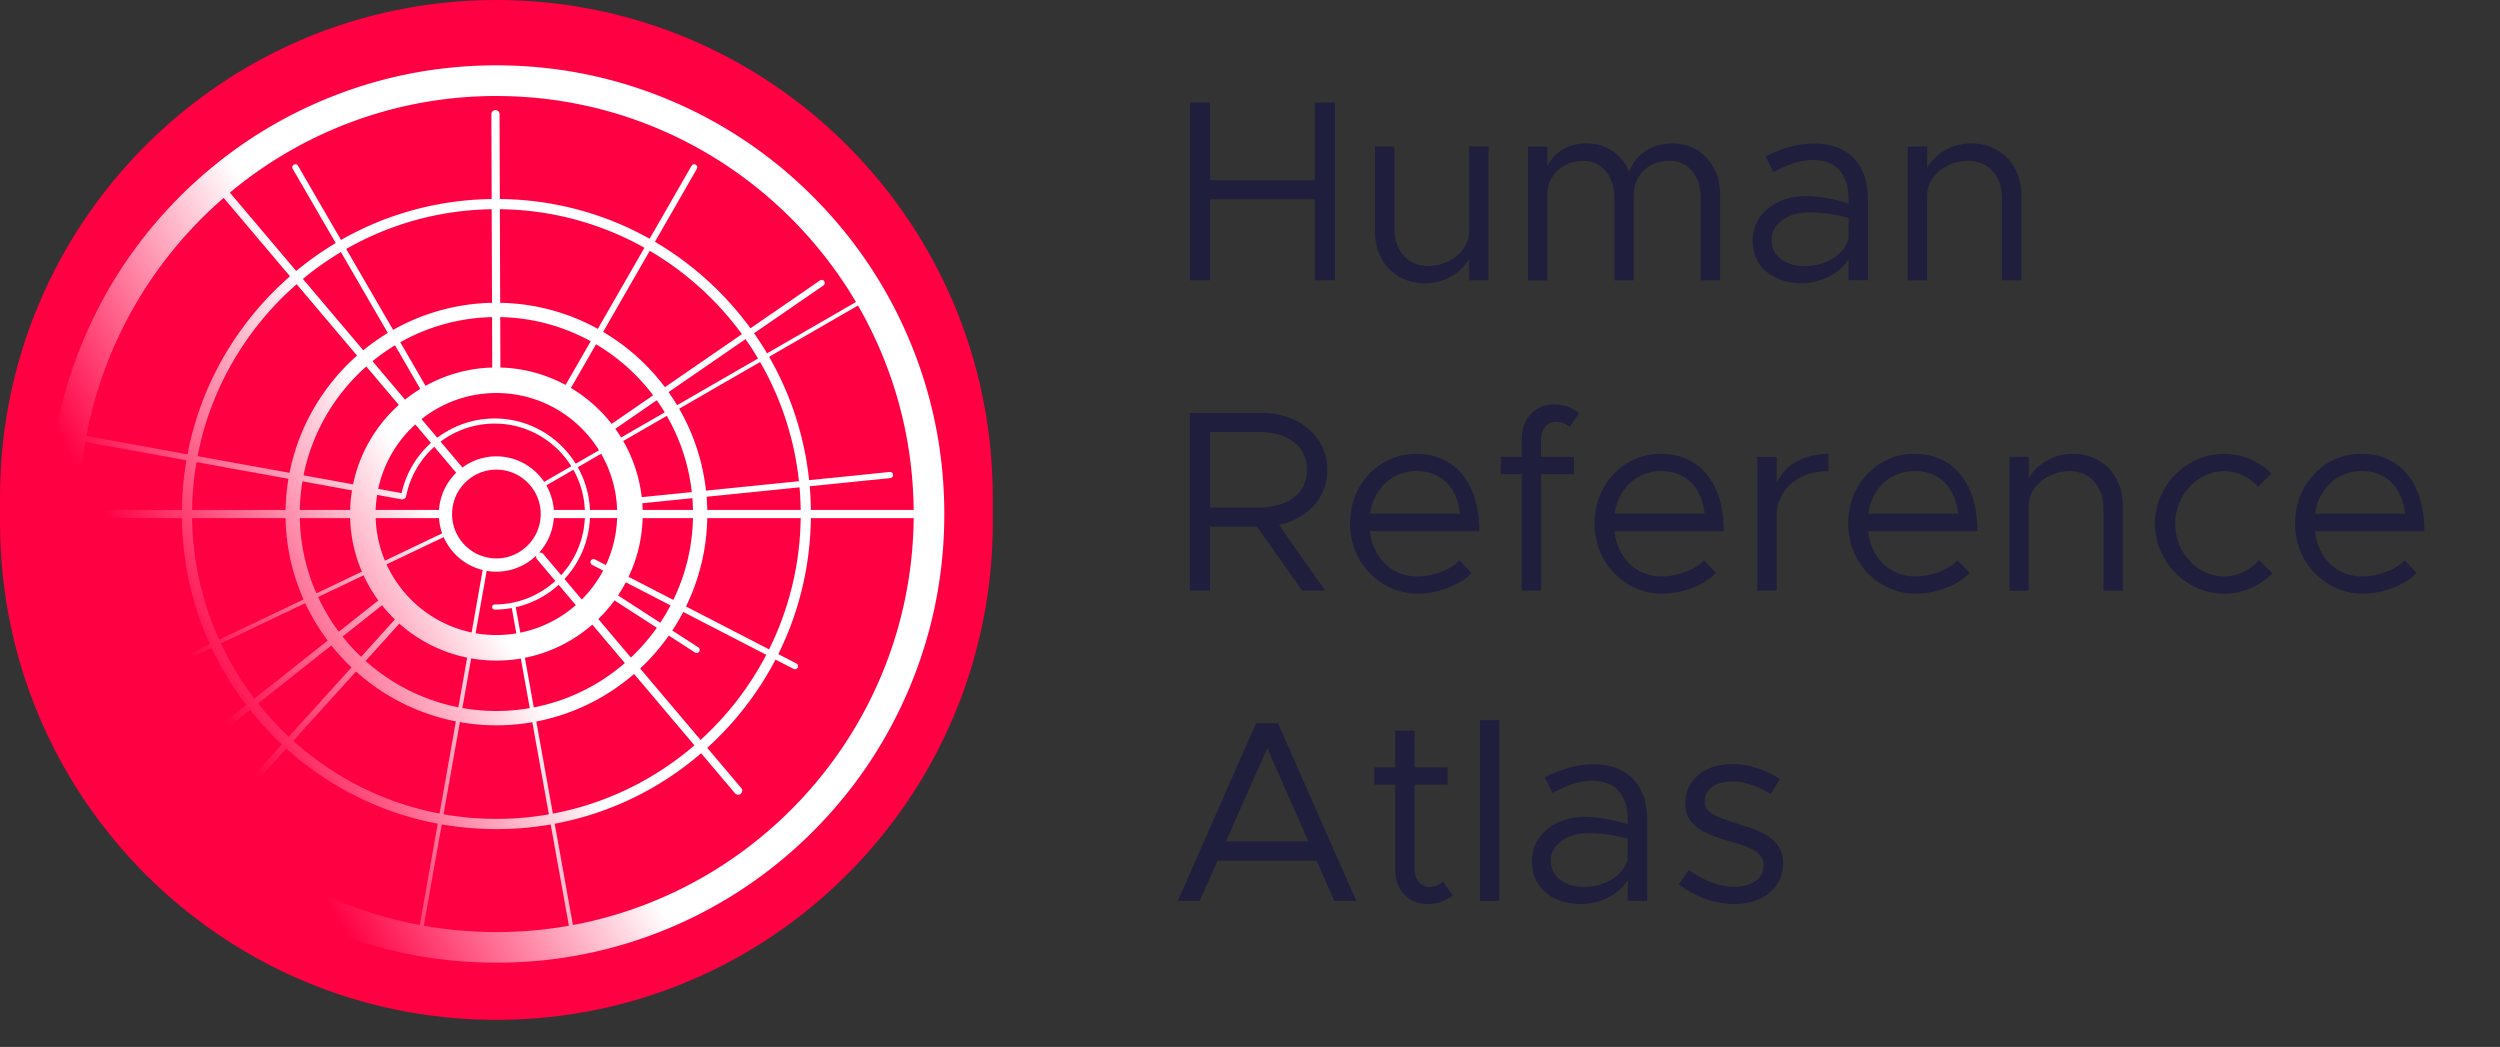 <svg xmlns="http://www.w3.org/2000/svg" width="554" height="232" fill="none" viewBox="0 0 554 232">
    <rect x="0" y="0" width="554" height="232" fill="#333333" stroke="none"/>
    <path fill="#FF0043" d="M220 110.189C220 49.333 170.751 0 110 0S0 49.333 0 110.189v5.622C0 176.667 49.249 226 110 226s110-49.333 110-110.189z"/>
    <path fill="url(#a)" d="M201.457 75.204c-5-11.84-12.156-22.472-21.27-31.603s-19.73-16.3-31.549-21.306c-12.239-5.185-25.238-7.816-38.637-7.816s-26.398 2.629-38.637 7.816c-11.82 5.008-22.433 12.177-31.55 21.306-9.115 9.129-16.27 19.763-21.268 31.603-5.176 12.26-7.803 25.281-7.803 38.703s2.624 26.443 7.803 38.703c5 11.839 12.156 22.472 21.269 31.603 9.113 9.129 19.73 16.3 31.549 21.306 12.24 5.185 25.238 7.815 38.637 7.815s26.398-2.628 38.637-7.815c11.819-5.009 22.436-12.177 31.549-21.306 9.114-9.131 16.272-19.764 21.27-31.603 5.176-12.26 7.802-25.281 7.802-38.703s-2.624-26.443-7.802-38.703M202.472 113H179.69a70 70 0 0 0-.26-5.244l17.866-1.811a.68.68 0 0 0 .605-.745.677.677 0 0 0-.743-.607l-17.859 1.812a69.2 69.2 0 0 0-8.867-27.335l19.698-11.364c7.708 13.363 12.181 28.82 12.339 45.294zm-184.941 0c.05-5.13.517-10.161 1.37-15.06l22.403 4.063a70.4 70.4 0 0 0-.992 10.997zm26.011-10.591 20.374 3.697a47 47 0 0 0-.64 6.894H42.576c.047-3.604.377-7.141.97-10.591zm96.263 43.304-7.219-8.534a32.7 32.7 0 0 0 3.585-4.13l9.38 6.066a44 44 0 0 1-5.746 6.598m-63.893-4.653 8.742-6.926a33 33 0 0 0 2.848 3.133l-7.49 8.276a44 44 0 0 1-4.1-4.483m5.257-59.85 7.208 8.52c-5.067 4.553-8.702 10.675-10.13 17.596l-10.977-1.992c1.901-9.519 6.901-17.928 13.897-24.125zm50.016 43.951 2.475 1.277a27 27 0 0 1-4.736 6.414l-3.84-4.537a21.1 21.1 0 0 0 5.646-13.506h6.022a26.7 26.7 0 0 1-2.489 10.413l-2.459-1.27a.68.68 0 0 0-.622 1.207zm-45.525-.095 12.658-6.036a12.82 12.82 0 0 0 8.643 7.286l-2.452 13.838c-8.393-1.759-15.352-7.467-18.849-15.088m6.37-31.019 3.471 4.103a21.08 21.08 0 0 0-6.51 11.126l-5.177-.94a26.83 26.83 0 0 1 8.218-14.289zm-3.04 16.61a.666.666 0 0 0 .504-.111.56.56 0 0 0 .477-.451 19.97 19.97 0 0 1 6.26-11.083l4.867 5.753a12.75 12.75 0 0 0-3.82 8.235H83.246c.039-1.127.145-2.239.319-3.328zm31.404 12.115a.9.9 0 0 0-.952-.281 12.74 12.74 0 0 0 3.28-7.677h6.88a20 20 0 0 1-5.25 12.636l-3.956-4.676zm-20.211-8.864c0-5.423 4.405-9.835 9.818-9.835 5.414 0 9.819 4.412 9.819 9.835s-4.405 9.836-9.819 9.836c-5.413 0-9.818-4.413-9.818-9.836m22.539-.906a12.7 12.7 0 0 0-1.659-5.445l5.994-3.457a19.9 19.9 0 0 1 2.545 8.902zm-2.134-6.215c-2.294-3.409-6.182-5.658-10.587-5.658a12.67 12.67 0 0 0-7.522 2.466l-4.848-5.728a19.96 19.96 0 0 1 11.984-3.999c7.153 0 13.442 3.781 16.979 9.453l-6.008 3.466zm-23.308 8.027c.084 1.175.323 2.307.703 3.376L85.3 124.24a26.7 26.7 0 0 1-2.05-9.425zm10.567 11.687a12.695 12.695 0 0 0 10.987-3.387.91.91 0 0 0 .181.831l4.051 4.789a19.97 19.97 0 0 1-9.31 4.784.403.403 0 0 0-.231.047 20 20 0 0 1-3.908.385.566.566 0 0 0 0 1.132 21 21 0 0 0 3.79-.342l1.011 5.618a26.8 26.8 0 0 1-9.021-.032zm6.444 8.058a21.06 21.06 0 0 0 9.505-4.963l3.806 4.499a26.7 26.7 0 0 1-12.298 6.1l-1.015-5.638zm16.441-21.554a21.05 21.05 0 0 0-2.696-9.469l5.172-2.984a26.66 26.66 0 0 1 3.546 12.453zm-3.157-10.248c-3.734-6.011-10.386-10.02-17.958-10.02-4.726 0-9.15 1.575-12.716 4.265l-3.49-4.123A26.6 26.6 0 0 1 110 87.095c9.586 0 18.012 5.074 22.741 12.684zm8.781-7.739 9.188-6.328a44 44 0 0 1 1.759 2.683l-9.665 5.577a33 33 0 0 0-1.282-1.932m-.814-1.089a32.7 32.7 0 0 0-9.027-7.956l5.562-9.68a43.9 43.9 0 0 1 12.662 11.304l-9.197 6.335zm-10.207-8.626a32.2 32.2 0 0 0-14.448-3.858l-.038-11.174A43.25 43.25 0 0 1 130.9 75.62l-5.565 9.682zm-16.256-3.856a32.17 32.17 0 0 0-14.778 4.055l-5.598-9.659a43.2 43.2 0 0 1 20.338-5.567l.038 11.173zM93.13 86.187a33 33 0 0 0-3.374 2.375l-7.208-8.52a44 44 0 0 1 4.984-3.516l5.598 9.659zm-15.128 22.481a33 33 0 0 0-.411 4.338H66.437c.043-2.151.244-4.264.59-6.329L78 108.668zm-.411 6.149c.115 4.2 1.03 8.201 2.6 11.86l-10.073 4.804a43.45 43.45 0 0 1-3.68-16.664h11.155zm2.968 12.686a32.6 32.6 0 0 0 3.273 5.556l-8.75 6.931a43.8 43.8 0 0 1-4.59-7.687zm7.94 10.691a32.3 32.3 0 0 0 15.022 7.54l-1.948 10.999c-7.796-1.537-14.85-5.162-20.56-10.268l7.488-8.271zm15.91 7.707a32.5 32.5 0 0 0 11.01.03l1.978 10.995a43.6 43.6 0 0 1-7.396.631c-2.52 0-5.09-.226-7.54-.656zm11.898-.133a32.3 32.3 0 0 0 14.948-7.354l7.208 8.518a43.44 43.44 0 0 1-20.178 9.831zm20.644-13.825a32 32 0 0 0 1.731-2.907l9.911 5.117a44 44 0 0 1-2.276 3.847zm2.341-4.121a32.3 32.3 0 0 0 3.117-13.007h11.155a43.5 43.5 0 0 1-4.354 18.126l-9.916-5.119zm3.117-14.819a32 32 0 0 0-.074-1.483l11.097-1.125q.103 1.294.132 2.608zm-.203-2.834a32.3 32.3 0 0 0-4.103-12.442l9.661-5.574a43.4 43.4 0 0 1 5.537 16.89zm8.299-19.599 17.936-10.347a67.15 67.15 0 0 1 8.607 26.414l-20.598 2.087a46.5 46.5 0 0 0-5.945-18.154m-.461-.779a47 47 0 0 0-1.894-2.898l17.054-11.744a67 67 0 0 1 2.776 4.293l-17.936 10.347zm-2.694-3.993a47.1 47.1 0 0 0-13.695-12.252l10.325-17.968a68 68 0 0 1 20.431 18.469l-17.063 11.75zm-14.873-12.924a46.35 46.35 0 0 0-21.64-5.771l-.07-20.74a66.9 66.9 0 0 1 32.038 8.54zm-23.448-5.77a46.4 46.4 0 0 0-21.915 5.998L76.72 55.17a66.9 66.9 0 0 1 32.238-8.803zm-23.086 6.682a47 47 0 0 0-5.44 3.838L67.118 61.807a68 68 0 0 1 8.431-5.95zm-6.82 5.01c-7.544 6.664-12.93 15.723-14.965 25.98l-20.372-3.698c2.907-15.077 10.83-28.383 21.957-38.098zm-15.849 36.021a46.6 46.6 0 0 0 3.985 18.027L48.56 141.76a67.2 67.2 0 0 1-5.99-26.943h20.704m4.36 18.851a47 47 0 0 0 4.966 8.289l-16.233 12.861a67.8 67.8 0 0 1-7.425-12.238l18.69-8.914zm5.798 9.365a47 47 0 0 0 4.457 4.865l-13.9 15.356a68 68 0 0 1-6.788-7.363zm5.456 5.782c6.142 5.5 13.738 9.401 22.131 11.043L97.4 180.28c-12.307-2.339-23.441-8.04-32.412-16.109zm23.021 11.21c2.629.462 5.335.704 8.094.704 2.76 0 5.371-.235 7.957-.681l3.67 20.411a67.672 67.672 0 0 1-23.342-.014l3.619-20.42zm16.939-.14a46.6 46.6 0 0 0 21.66-10.533l13.379 15.813c-8.79 7.562-19.538 12.899-31.368 15.131zm23.005-11.744a47 47 0 0 0 6.358-7.298l5.798 3.75a.674.674 0 0 0 .936-.202.68.68 0 0 0-.202-.939l-5.768-3.729a47 47 0 0 0 2.432-4.114l18.401 9.498a68 68 0 0 1-14.563 18.862l-13.39-15.828zm10.169-13.744a46.6 46.6 0 0 0 4.706-19.578h20.702a67.2 67.2 0 0 1-7.007 29.076l-18.401-9.5zm4.706-21.389a47 47 0 0 0-.147-2.928l20.598-2.087q.217 2.483.251 5.015zm-46.727-91.73c33.884 0 63.571 18.351 79.677 45.652L169.98 78.294a71 71 0 0 0-2.875-4.449l15.365-10.58a.678.678 0 1 0-.768-1.119l-15.39 10.599a71 71 0 0 0-7.023-8.201 70 70 0 0 0-14.156-10.96l9.285-16.162a.678.678 0 1 0-1.175-.68l-9.288 16.162c-10.047-5.63-21.387-8.678-33.194-8.803l-.064-18.797a.906.906 0 0 0-.904-.903h-.002c-.5 0-.902.407-.902.908l.063 18.794c-11.893.175-23.303 3.313-33.386 9.07L66.04 36.739a.678.678 0 1 0-1.173.681l9.527 16.438a70 70 0 0 0-8.756 6.195L50.942 42.679c16.03-13.36 36.626-21.405 59.061-21.405zm-60.44 22.579L64.26 61.23a72 72 0 0 0-3.547 3.313c-9.992 10.01-16.574 22.526-19.167 36.131l-22.404-4.066c3.96-20.907 14.954-39.349 30.42-52.752m-32.03 70.962h22.781c.125 9.79 2.247 19.259 6.175 27.933l-20.532 9.79c-5.291-11.506-8.295-24.276-8.424-37.723m8.806 38.545 20.528-9.788a69.5 69.5 0 0 0 7.7 12.673l-14.773 11.703a.678.678 0 0 0 .841 1.064L55.4 157.317a71 71 0 0 0 5.314 5.966c.57.571 1.148 1.123 1.733 1.671l-13.094 14.464a.68.68 0 0 0 .502 1.136.68.68 0 0 0 .502-.222l13.087-14.456c9.554 8.61 21.102 14.307 33.556 16.648l-3.98 22.458c-29.547-5.513-54.197-25.146-66.688-51.618zm67.576 51.781 3.978-22.456a70.4 70.4 0 0 0 12.108 1.044c4.102 0 8.096-.349 12.031-1.03l4.037 22.444a92.5 92.5 0 0 1-16.068 1.402c-5.479 0-10.86-.482-16.089-1.404zm33.045-.158-4.037-22.447c11.975-2.237 23.111-7.574 32.449-15.618l7.51 8.877a.903.903 0 0 0 1.273.105.91.91 0 0 0 .106-1.277l-7.533-8.905q1.305-1.183 2.558-2.439a70 70 0 0 0 12.568-17.119l4 2.065q.152.077.31.075a.68.68 0 0 0 .312-1.284l-4.003-2.067c4.597-9.263 7.086-19.508 7.219-30.134h22.782c-.432 44.876-32.878 82.218-75.514 90.165z"/>
    <path fill="#201E3D" d="M295.823 22.717V62.1h-4.462V44.165h-23.206v17.936h-4.462V22.717h4.462v17.196h23.206V22.717zM329.854 32.464V62.1h-4.303v-4.755c-1.717 3.144-5.545 5.442-9.742 5.442-6.521 0-11.115-4.755-11.115-11.464v-18.86h4.303v18.279c0 4.807 3.036 8.188 7.392 8.188 4.99 0 9.162-3.487 9.162-7.634v-18.86h4.303zM381.178 43.24V62.1h-4.304V43.823c0-4.808-2.798-8.189-6.811-8.189-4.7 0-8.026 3.144-8.026 7.634v18.86h-4.303V43.848c0-4.807-2.799-8.188-6.812-8.188-4.699 0-8.026 3.143-8.026 7.634v18.86h-4.277v-29.69h4.304v4.358c1.478-3.09 4.699-5.045 8.58-5.045 4.462 0 7.973 2.456 9.557 6.313 1.214-3.83 5.095-6.313 9.557-6.313 6.204 0 10.561 4.755 10.561 11.464M413.941 44.033v18.041h-4.303v-4.649c-2.112 3.487-6.521 5.336-10.428 5.336-6.231 0-10.825-3.619-10.825-9.456 0-5.89 5.28-9.853 11.617-9.853 3.221 0 6.6.687 9.636 1.664v-1.083c0-4.015-1.61-8.585-8.026-8.585-2.983 0-5.967 1.321-8.659 2.695l-1.717-3.487c4.251-2.113 7.789-2.853 10.666-2.853 8.079-.026 12.039 5.072 12.039 12.23m-4.303 8.77v-4.517a33.9 33.9 0 0 0-8.924-1.215c-4.409 0-8.131 2.51-8.131 6.075 0 3.672 3.194 5.838 7.392 5.838 3.881.026 8.528-1.981 9.663-6.181M447.92 43.24V62.1h-4.304V43.823c0-4.808-3.036-8.189-7.392-8.189-4.99 0-9.161 3.487-9.161 7.634v18.86h-4.304V32.464h4.304v4.754c1.716-3.143 5.544-5.441 9.742-5.441 6.521 0 11.115 4.755 11.115 11.464M283.441 116.304l10.191 14.554h-5.096l-9.979-14.158h-10.429v14.158h-4.461V91.501h15.972c8.132 0 14.494 5.203 14.494 12.599.027 6.208-4.435 10.91-10.692 12.204m-15.286-3.83h10.719c6.415 0 10.771-3.091 10.771-8.374s-4.356-8.373-10.771-8.373h-10.719zM323.439 124.176l2.64 2.799c-2.588 2.8-7.789 4.597-11.907 4.597-7.894 0-14.996-6.472-14.996-15.585 0-8.823 6.653-15.426 14.6-15.426 8.923 0 14.045 6.762 14.045 17.143h-24.236c.634 5.785 4.699 10.037 10.534 10.037 3.485-.026 7.471-1.558 9.32-3.565m-19.828-10.329h19.933c-.581-5.335-3.722-9.456-9.636-9.456-5.254 0-9.478 3.724-10.297 9.456M341.523 101.247h7.287v3.831h-7.287v25.78h-4.303v-25.78h-4.647v-3.831h4.647V97.18c0-4.412 2.983-7.555 7.207-7.555a8.88 8.88 0 0 1 5.492 1.902l-2.112 3.143c-.634-.687-1.769-1.215-3.089-1.215-1.716 0-3.221 1.559-3.221 3.725v4.067zM377.614 124.176l2.64 2.799c-2.588 2.8-7.789 4.597-11.907 4.597-7.894 0-14.996-6.472-14.996-15.585 0-8.823 6.653-15.426 14.6-15.426 8.923 0 14.045 6.762 14.045 17.143H357.76c.634 5.785 4.699 10.037 10.534 10.037 3.485-.026 7.498-1.558 9.32-3.565m-19.801-10.329h19.933c-.581-5.335-3.723-9.456-9.637-9.456-5.254 0-9.504 3.724-10.296 9.456M405.176 100.561v3.83c-6.706 0-11.458 4.121-11.458 9.905v16.562h-4.303v-29.61h4.303v5.784c1.769-3.962 6.02-6.471 11.458-6.471M433.821 124.176l2.641 2.799c-2.588 2.8-7.789 4.597-11.907 4.597-7.894 0-14.996-6.472-14.996-15.585 0-8.823 6.653-15.426 14.6-15.426 8.923 0 14.045 6.762 14.045 17.143h-24.236c.633 5.785 4.699 10.037 10.534 10.037 3.458-.026 7.471-1.558 9.319-3.565m-19.827-10.329h19.933c-.581-5.335-3.723-9.456-9.61-9.456-5.28 0-9.531 3.724-10.323 9.456M470.413 112.025v18.86h-4.303v-18.279c0-4.808-3.036-8.189-7.392-8.189-4.99 0-9.162 3.487-9.162 7.634v18.86h-4.277v-29.663h4.304v4.754c1.716-3.143 5.544-5.441 9.742-5.441 6.521 0 11.088 4.754 11.088 11.464M477.515 116.04c0-8.426 7.049-15.479 15.339-15.479 4.013 0 7.736 1.664 10.534 4.358l-2.983 2.932c-1.954-2.113-4.647-3.434-7.551-3.434-5.887 0-10.824 5.336-10.824 11.623 0 6.366 4.937 11.701 10.824 11.701 2.983 0 5.729-1.373 7.736-3.618l2.983 2.932c-2.799 2.8-6.6 4.517-10.719 4.517-8.29 0-15.339-7.106-15.339-15.532M532.852 124.176l2.64 2.799c-2.587 2.8-7.788 4.597-11.907 4.597-7.894 0-14.996-6.472-14.996-15.585 0-8.823 6.653-15.426 14.6-15.426 8.924 0 14.045 6.762 14.045 17.143h-24.236c.634 5.785 4.7 10.037 10.534 10.037 3.485-.026 7.498-1.558 9.32-3.565m-19.827-10.329h19.932c-.58-5.335-3.722-9.456-9.61-9.456-5.28 0-9.504 3.724-10.322 9.456M291.757 190.714h-21.939l-3.96 8.928H261l17.345-39.384h4.858l17.346 39.384h-4.858zm-1.821-4.253-9.109-20.683-9.161 20.683zM321.881 198.453a8.94 8.94 0 0 1-5.492 1.902c-4.25 0-7.207-3.143-7.207-7.554v-18.913h-4.647v-3.83h4.647v-8.136h4.303v8.136h7.287v3.83h-7.287v18.913c0 2.166 1.479 3.724 3.221 3.724 1.32 0 2.456-.528 3.089-1.215zM327.953 159.597h4.304v40.071h-4.304zM365.02 181.601v18.041h-4.303v-4.649c-2.112 3.487-6.521 5.336-10.429 5.336-6.23 0-10.824-3.619-10.824-9.457 0-5.89 5.28-9.852 11.616-9.852 3.195 0 6.601.686 9.637 1.664v-1.083c0-4.015-1.611-8.585-8.026-8.585-2.983 0-5.967 1.321-8.66 2.694l-1.716-3.486c4.251-2.114 7.789-2.853 10.666-2.853 8.079-.053 12.039 5.071 12.039 12.23m-4.303 8.769v-4.516a33.9 33.9 0 0 0-8.924-1.216c-4.409 0-8.131 2.51-8.131 6.076 0 3.671 3.221 5.837 7.392 5.837 3.881 0 8.528-2.007 9.663-6.181M372.016 195.918l2.245-3.144c3.379 2.457 6.758 3.725 10.032 3.725 3.907 0 6.521-1.823 6.521-4.649 0-3.223-3.432-4.253-7.445-5.389-7.155-2.06-9.9-4.173-9.9-8.426 0-5.389 4.461-8.717 10.375-8.717 3.67 0 7.445 1.268 10.587 3.328l-2.059 3.329c-2.984-1.902-5.888-2.8-8.528-2.8-3.326 0-6.072 1.479-6.072 4.358 0 2.589 2.165 3.381 7.683 5.151 4.752 1.479 9.689 3.09 9.689 8.717 0 5.441-4.7 8.928-10.825 8.928-4.171 0-8.765-1.532-12.303-4.411"/>
    <defs>
        <linearGradient id="a" x1="24.02" x2="196.127" y1="163.63" y2="64.434" gradientUnits="userSpaceOnUse">
            <stop offset=".12" stop-color="#fff" stop-opacity="0"/>
            <stop offset=".44" stop-color="#fff"/>
        </linearGradient>
    </defs>
</svg>